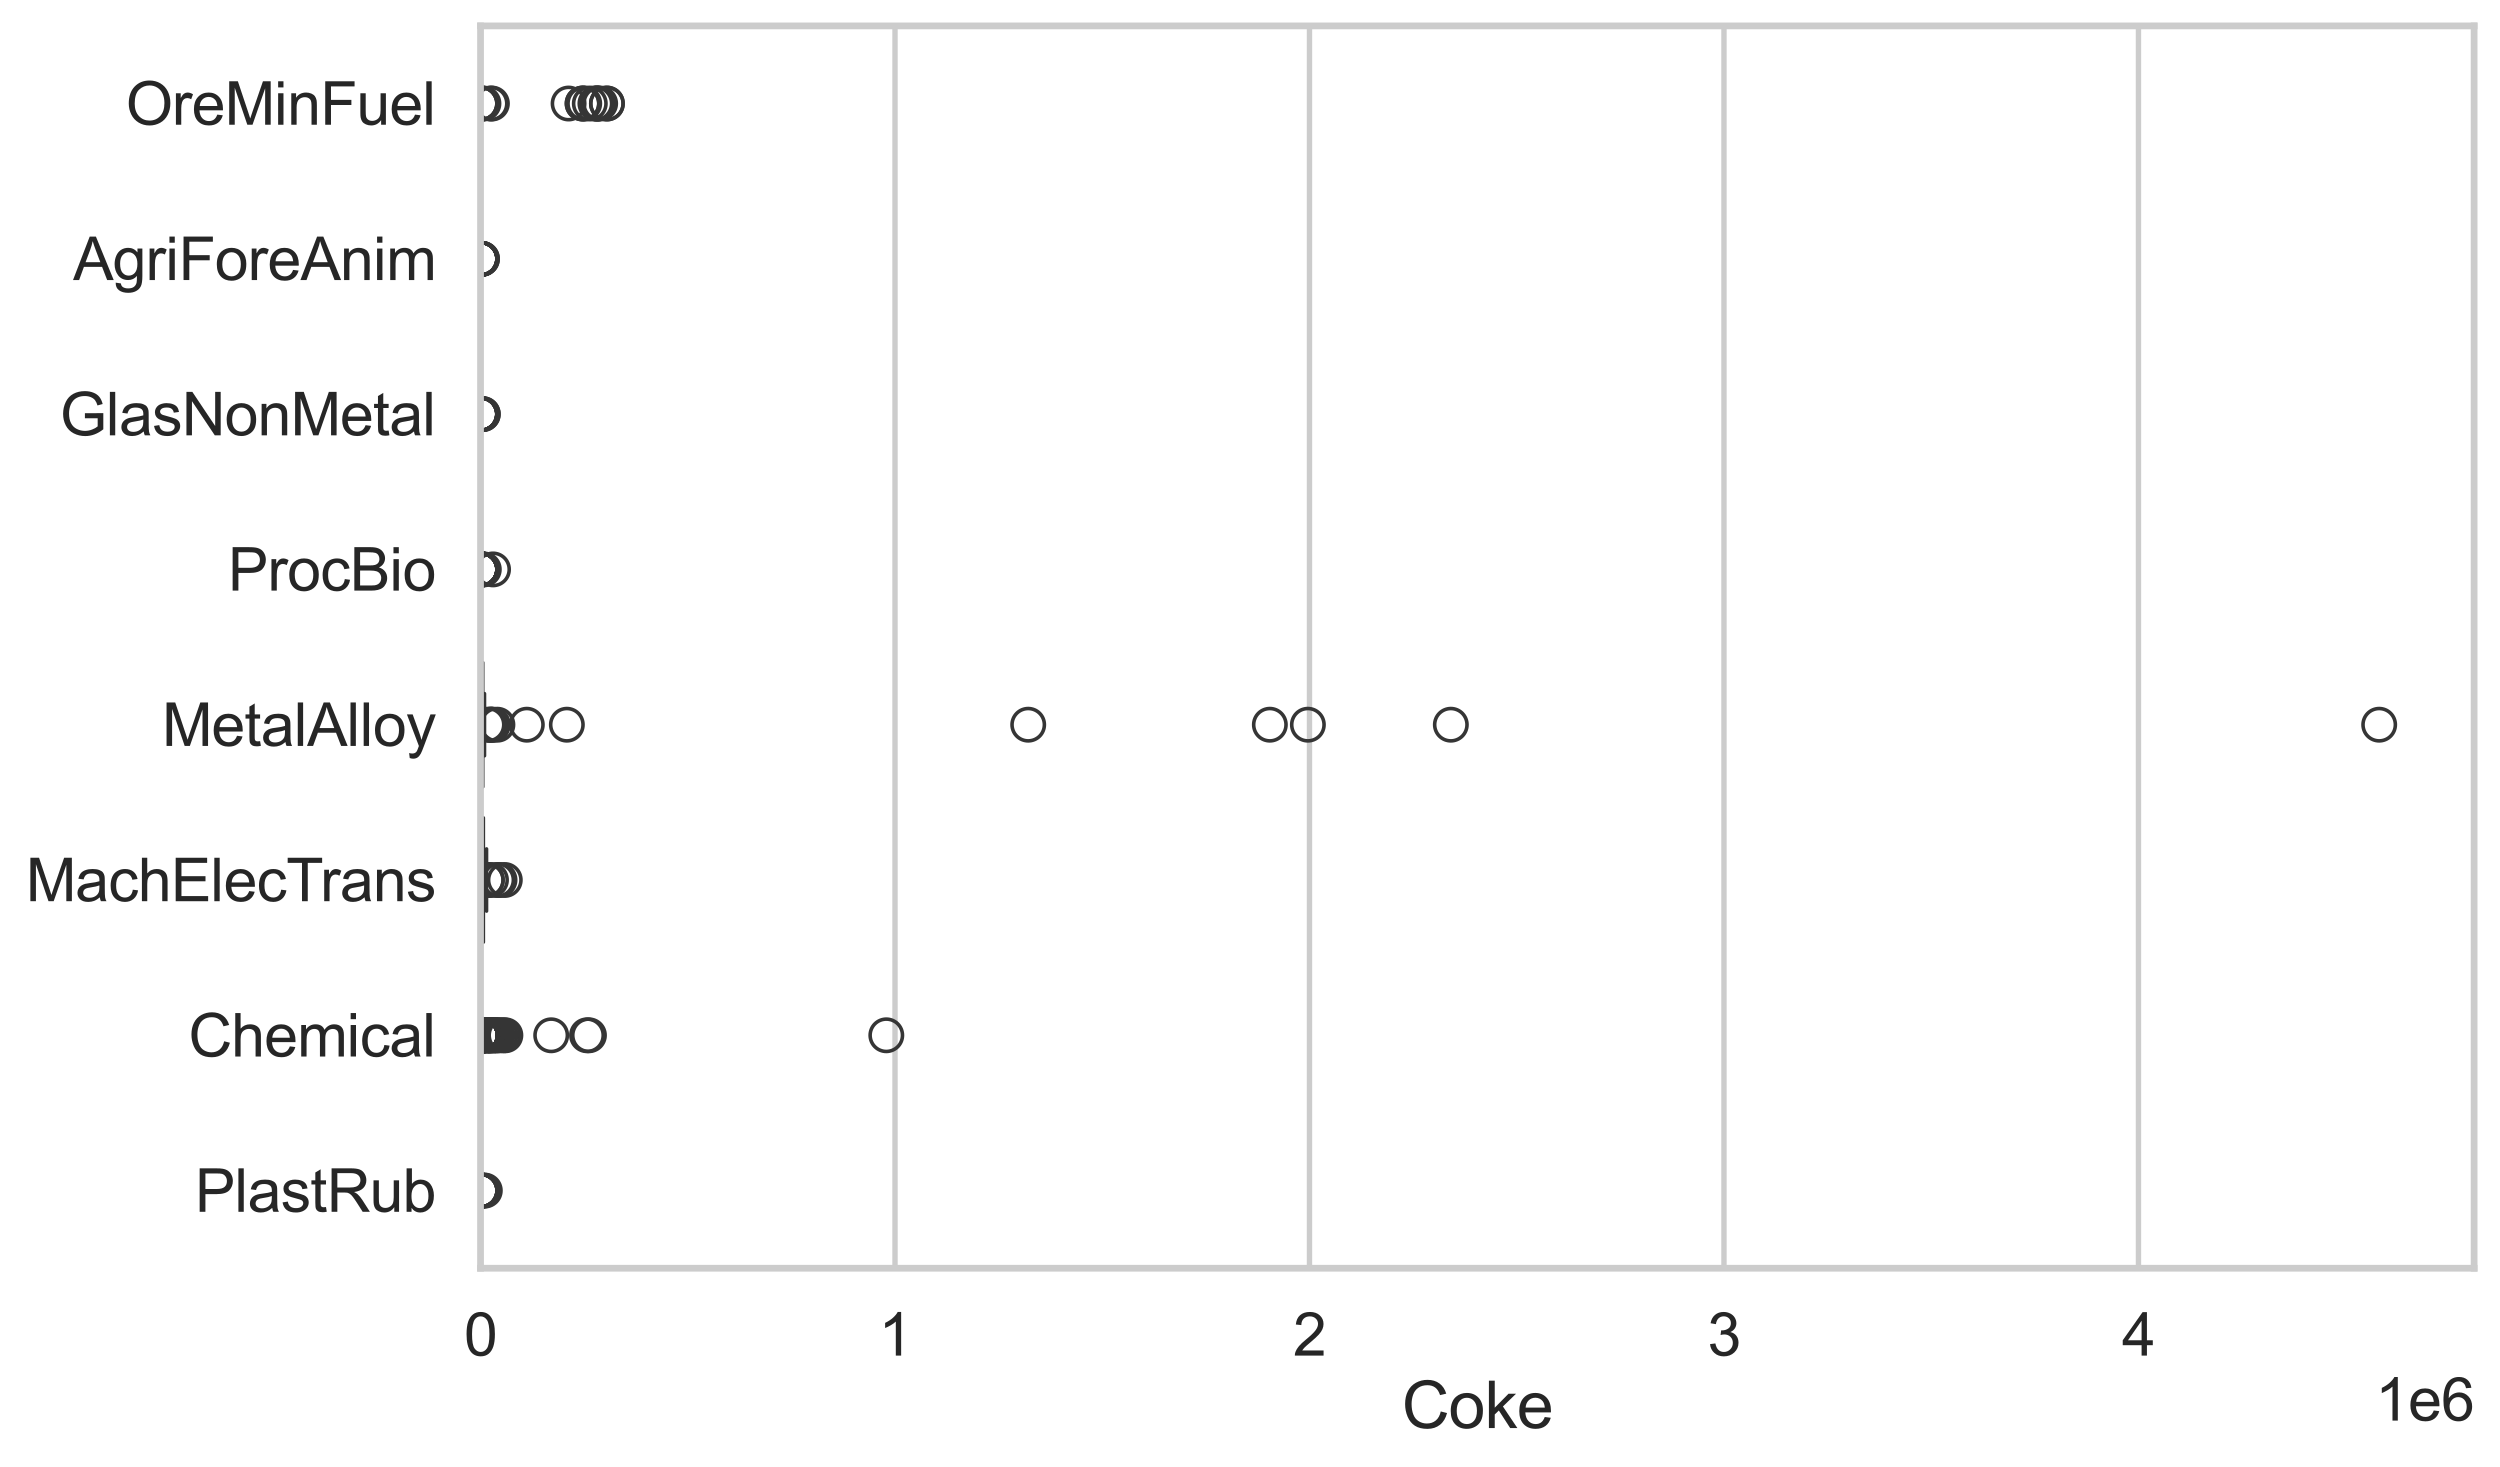 <?xml version="1.0" encoding="utf-8" standalone="no"?>
<!DOCTYPE svg PUBLIC "-//W3C//DTD SVG 1.1//EN"
  "http://www.w3.org/Graphics/SVG/1.1/DTD/svg11.dtd">
<svg xmlns:xlink="http://www.w3.org/1999/xlink" width="695.577pt" height="408.111pt" viewBox="0 0 695.577 408.111" xmlns="http://www.w3.org/2000/svg" version="1.1">
 <defs>
  <style type="text/css">*{stroke-linejoin: round; stroke-linecap: butt}</style>
 </defs>
 <g id="figure_1">
  <g id="patch_1">
   <path d="M 0 408.111 
L 695.577 408.111 
L 695.577 0 
L 0 0 
z
" style="fill: #ffffff"/>
  </g>
  <g id="axes_1">
   <g id="patch_2">
    <path d="M 133.697 352.86 
L 688.377 352.86 
L 688.377 7.2 
L 133.697 7.2 
z
" style="fill: #ffffff"/>
   </g>
   <g id="matplotlib.axis_1">
    <g id="xtick_1">
     <g id="line2d_1">
      <path d="M 133.697 352.86 
L 133.697 7.2 
" clip-path="url(#pe8f9563053)" style="fill: none; stroke: #cccccc; stroke-width: 1.5; stroke-linecap: round"/>
     </g>
     <g id="text_1">
      <!-- 0 -->
      <g style="fill: #262626" transform="translate(129.109 377.17) scale(0.165 -0.165)">
       <defs>
        <path id="ArialMT-30" d="M 266 2259 
Q 266 3072 433 3567 
Q 600 4063 929 4331 
Q 1259 4600 1759 4600 
Q 2128 4600 2406 4451 
Q 2684 4303 2865 4023 
Q 3047 3744 3150 3342 
Q 3253 2941 3253 2259 
Q 3253 1453 3087 958 
Q 2922 463 2592 192 
Q 2263 -78 1759 -78 
Q 1097 -78 719 397 
Q 266 969 266 2259 
z
M 844 2259 
Q 844 1131 1108 757 
Q 1372 384 1759 384 
Q 2147 384 2411 759 
Q 2675 1134 2675 2259 
Q 2675 3391 2411 3762 
Q 2147 4134 1753 4134 
Q 1366 4134 1134 3806 
Q 844 3388 844 2259 
z
" transform="scale(0.016)"/>
       </defs>
       <use xlink:href="#ArialMT-30"/>
      </g>
     </g>
    </g>
    <g id="xtick_2">
     <g id="line2d_2">
      <path d="M 249.019 352.86 
L 249.019 7.2 
" clip-path="url(#pe8f9563053)" style="fill: none; stroke: #cccccc; stroke-width: 1.5; stroke-linecap: round"/>
     </g>
     <g id="text_2">
      <!-- 1 -->
      <g style="fill: #262626" transform="translate(244.431 377.17) scale(0.165 -0.165)">
       <defs>
        <path id="ArialMT-31" d="M 2384 0 
L 1822 0 
L 1822 3584 
Q 1619 3391 1289 3197 
Q 959 3003 697 2906 
L 697 3450 
Q 1169 3672 1522 3987 
Q 1875 4303 2022 4600 
L 2384 4600 
L 2384 0 
z
" transform="scale(0.016)"/>
       </defs>
       <use xlink:href="#ArialMT-31"/>
      </g>
     </g>
    </g>
    <g id="xtick_3">
     <g id="line2d_3">
      <path d="M 364.34 352.86 
L 364.34 7.2 
" clip-path="url(#pe8f9563053)" style="fill: none; stroke: #cccccc; stroke-width: 1.5; stroke-linecap: round"/>
     </g>
     <g id="text_3">
      <!-- 2 -->
      <g style="fill: #262626" transform="translate(359.753 377.17) scale(0.165 -0.165)">
       <defs>
        <path id="ArialMT-32" d="M 3222 541 
L 3222 0 
L 194 0 
Q 188 203 259 391 
Q 375 700 629 1000 
Q 884 1300 1366 1694 
Q 2113 2306 2375 2664 
Q 2638 3022 2638 3341 
Q 2638 3675 2398 3904 
Q 2159 4134 1775 4134 
Q 1369 4134 1125 3890 
Q 881 3647 878 3216 
L 300 3275 
Q 359 3922 746 4261 
Q 1134 4600 1788 4600 
Q 2447 4600 2831 4234 
Q 3216 3869 3216 3328 
Q 3216 3053 3103 2787 
Q 2991 2522 2730 2228 
Q 2469 1934 1863 1422 
Q 1356 997 1212 845 
Q 1069 694 975 541 
L 3222 541 
z
" transform="scale(0.016)"/>
       </defs>
       <use xlink:href="#ArialMT-32"/>
      </g>
     </g>
    </g>
    <g id="xtick_4">
     <g id="line2d_4">
      <path d="M 479.662 352.86 
L 479.662 7.2 
" clip-path="url(#pe8f9563053)" style="fill: none; stroke: #cccccc; stroke-width: 1.5; stroke-linecap: round"/>
     </g>
     <g id="text_4">
      <!-- 3 -->
      <g style="fill: #262626" transform="translate(475.074 377.17) scale(0.165 -0.165)">
       <defs>
        <path id="ArialMT-33" d="M 269 1209 
L 831 1284 
Q 928 806 1161 595 
Q 1394 384 1728 384 
Q 2125 384 2398 659 
Q 2672 934 2672 1341 
Q 2672 1728 2419 1979 
Q 2166 2231 1775 2231 
Q 1616 2231 1378 2169 
L 1441 2663 
Q 1497 2656 1531 2656 
Q 1891 2656 2178 2843 
Q 2466 3031 2466 3422 
Q 2466 3731 2256 3934 
Q 2047 4138 1716 4138 
Q 1388 4138 1169 3931 
Q 950 3725 888 3313 
L 325 3413 
Q 428 3978 793 4289 
Q 1159 4600 1703 4600 
Q 2078 4600 2393 4439 
Q 2709 4278 2876 4000 
Q 3044 3722 3044 3409 
Q 3044 3113 2884 2869 
Q 2725 2625 2413 2481 
Q 2819 2388 3044 2092 
Q 3269 1797 3269 1353 
Q 3269 753 2831 336 
Q 2394 -81 1725 -81 
Q 1122 -81 723 278 
Q 325 638 269 1209 
z
" transform="scale(0.016)"/>
       </defs>
       <use xlink:href="#ArialMT-33"/>
      </g>
     </g>
    </g>
    <g id="xtick_5">
     <g id="line2d_5">
      <path d="M 594.984 352.86 
L 594.984 7.2 
" clip-path="url(#pe8f9563053)" style="fill: none; stroke: #cccccc; stroke-width: 1.5; stroke-linecap: round"/>
     </g>
     <g id="text_5">
      <!-- 4 -->
      <g style="fill: #262626" transform="translate(590.396 377.17) scale(0.165 -0.165)">
       <defs>
        <path id="ArialMT-34" d="M 2069 0 
L 2069 1097 
L 81 1097 
L 81 1613 
L 2172 4581 
L 2631 4581 
L 2631 1613 
L 3250 1613 
L 3250 1097 
L 2631 1097 
L 2631 0 
L 2069 0 
z
M 2069 1613 
L 2069 3678 
L 634 1613 
L 2069 1613 
z
" transform="scale(0.016)"/>
       </defs>
       <use xlink:href="#ArialMT-34"/>
      </g>
     </g>
    </g>
    <g id="text_6">
     <!-- Coke -->
     <g style="fill: #262626" transform="translate(390.028 397.334) scale(0.18 -0.18)">
      <defs>
       <path id="ArialMT-43" d="M 3763 1606 
L 4369 1453 
Q 4178 706 3683 314 
Q 3188 -78 2472 -78 
Q 1731 -78 1267 223 
Q 803 525 561 1097 
Q 319 1669 319 2325 
Q 319 3041 592 3573 
Q 866 4106 1370 4382 
Q 1875 4659 2481 4659 
Q 3169 4659 3637 4309 
Q 4106 3959 4291 3325 
L 3694 3184 
Q 3534 3684 3231 3912 
Q 2928 4141 2469 4141 
Q 1941 4141 1586 3887 
Q 1231 3634 1087 3207 
Q 944 2781 944 2328 
Q 944 1744 1114 1308 
Q 1284 872 1643 656 
Q 2003 441 2422 441 
Q 2931 441 3284 734 
Q 3638 1028 3763 1606 
z
" transform="scale(0.016)"/>
       <path id="ArialMT-6f" d="M 213 1659 
Q 213 2581 725 3025 
Q 1153 3394 1769 3394 
Q 2453 3394 2887 2945 
Q 3322 2497 3322 1706 
Q 3322 1066 3130 698 
Q 2938 331 2570 128 
Q 2203 -75 1769 -75 
Q 1072 -75 642 372 
Q 213 819 213 1659 
z
M 791 1659 
Q 791 1022 1069 705 
Q 1347 388 1769 388 
Q 2188 388 2466 706 
Q 2744 1025 2744 1678 
Q 2744 2294 2464 2611 
Q 2184 2928 1769 2928 
Q 1347 2928 1069 2612 
Q 791 2297 791 1659 
z
" transform="scale(0.016)"/>
       <path id="ArialMT-6b" d="M 425 0 
L 425 4581 
L 988 4581 
L 988 1969 
L 2319 3319 
L 3047 3319 
L 1778 2088 
L 3175 0 
L 2481 0 
L 1384 1697 
L 988 1316 
L 988 0 
L 425 0 
z
" transform="scale(0.016)"/>
       <path id="ArialMT-65" d="M 2694 1069 
L 3275 997 
Q 3138 488 2766 206 
Q 2394 -75 1816 -75 
Q 1088 -75 661 373 
Q 234 822 234 1631 
Q 234 2469 665 2931 
Q 1097 3394 1784 3394 
Q 2450 3394 2872 2941 
Q 3294 2488 3294 1666 
Q 3294 1616 3291 1516 
L 816 1516 
Q 847 969 1125 678 
Q 1403 388 1819 388 
Q 2128 388 2347 550 
Q 2566 713 2694 1069 
z
M 847 1978 
L 2700 1978 
Q 2663 2397 2488 2606 
Q 2219 2931 1791 2931 
Q 1403 2931 1139 2672 
Q 875 2413 847 1978 
z
" transform="scale(0.016)"/>
      </defs>
      <use xlink:href="#ArialMT-43"/>
      <use xlink:href="#ArialMT-6f" transform="translate(72.217 0)"/>
      <use xlink:href="#ArialMT-6b" transform="translate(127.832 0)"/>
      <use xlink:href="#ArialMT-65" transform="translate(177.832 0)"/>
     </g>
    </g>
    <g id="text_7">
     <!-- 1e6 -->
     <g style="fill: #262626" transform="translate(660.85 395.26) scale(0.165 -0.165)">
      <defs>
       <path id="ArialMT-36" d="M 3184 3459 
L 2625 3416 
Q 2550 3747 2413 3897 
Q 2184 4138 1850 4138 
Q 1581 4138 1378 3988 
Q 1113 3794 959 3422 
Q 806 3050 800 2363 
Q 1003 2672 1297 2822 
Q 1591 2972 1913 2972 
Q 2475 2972 2870 2558 
Q 3266 2144 3266 1488 
Q 3266 1056 3080 686 
Q 2894 316 2569 119 
Q 2244 -78 1831 -78 
Q 1128 -78 684 439 
Q 241 956 241 2144 
Q 241 3472 731 4075 
Q 1159 4600 1884 4600 
Q 2425 4600 2770 4297 
Q 3116 3994 3184 3459 
z
M 888 1484 
Q 888 1194 1011 928 
Q 1134 663 1356 523 
Q 1578 384 1822 384 
Q 2178 384 2434 671 
Q 2691 959 2691 1453 
Q 2691 1928 2437 2201 
Q 2184 2475 1800 2475 
Q 1419 2475 1153 2201 
Q 888 1928 888 1484 
z
" transform="scale(0.016)"/>
      </defs>
      <use xlink:href="#ArialMT-31"/>
      <use xlink:href="#ArialMT-65" transform="translate(55.615 0)"/>
      <use xlink:href="#ArialMT-36" transform="translate(111.23 0)"/>
     </g>
    </g>
   </g>
   <g id="matplotlib.axis_2">
    <g id="ytick_1">
     <g id="text_8">
      <!-- OreMinFuel -->
      <g style="fill: #262626" transform="translate(35.013 34.709) scale(0.165 -0.165)">
       <defs>
        <path id="ArialMT-4f" d="M 309 2231 
Q 309 3372 921 4017 
Q 1534 4663 2503 4663 
Q 3138 4663 3647 4359 
Q 4156 4056 4423 3514 
Q 4691 2972 4691 2284 
Q 4691 1588 4409 1038 
Q 4128 488 3612 205 
Q 3097 -78 2500 -78 
Q 1853 -78 1343 234 
Q 834 547 571 1087 
Q 309 1628 309 2231 
z
M 934 2222 
Q 934 1394 1379 917 
Q 1825 441 2497 441 
Q 3181 441 3623 922 
Q 4066 1403 4066 2288 
Q 4066 2847 3877 3264 
Q 3688 3681 3323 3911 
Q 2959 4141 2506 4141 
Q 1863 4141 1398 3698 
Q 934 3256 934 2222 
z
" transform="scale(0.016)"/>
        <path id="ArialMT-72" d="M 416 0 
L 416 3319 
L 922 3319 
L 922 2816 
Q 1116 3169 1280 3281 
Q 1444 3394 1641 3394 
Q 1925 3394 2219 3213 
L 2025 2691 
Q 1819 2813 1613 2813 
Q 1428 2813 1281 2702 
Q 1134 2591 1072 2394 
Q 978 2094 978 1738 
L 978 0 
L 416 0 
z
" transform="scale(0.016)"/>
        <path id="ArialMT-4d" d="M 475 0 
L 475 4581 
L 1388 4581 
L 2472 1338 
Q 2622 884 2691 659 
Q 2769 909 2934 1394 
L 4031 4581 
L 4847 4581 
L 4847 0 
L 4263 0 
L 4263 3834 
L 2931 0 
L 2384 0 
L 1059 3900 
L 1059 0 
L 475 0 
z
" transform="scale(0.016)"/>
        <path id="ArialMT-69" d="M 425 3934 
L 425 4581 
L 988 4581 
L 988 3934 
L 425 3934 
z
M 425 0 
L 425 3319 
L 988 3319 
L 988 0 
L 425 0 
z
" transform="scale(0.016)"/>
        <path id="ArialMT-6e" d="M 422 0 
L 422 3319 
L 928 3319 
L 928 2847 
Q 1294 3394 1984 3394 
Q 2284 3394 2536 3286 
Q 2788 3178 2913 3003 
Q 3038 2828 3088 2588 
Q 3119 2431 3119 2041 
L 3119 0 
L 2556 0 
L 2556 2019 
Q 2556 2363 2490 2533 
Q 2425 2703 2258 2804 
Q 2091 2906 1866 2906 
Q 1506 2906 1245 2678 
Q 984 2450 984 1813 
L 984 0 
L 422 0 
z
" transform="scale(0.016)"/>
        <path id="ArialMT-46" d="M 525 0 
L 525 4581 
L 3616 4581 
L 3616 4041 
L 1131 4041 
L 1131 2622 
L 3281 2622 
L 3281 2081 
L 1131 2081 
L 1131 0 
L 525 0 
z
" transform="scale(0.016)"/>
        <path id="ArialMT-75" d="M 2597 0 
L 2597 488 
Q 2209 -75 1544 -75 
Q 1250 -75 995 37 
Q 741 150 617 320 
Q 494 491 444 738 
Q 409 903 409 1263 
L 409 3319 
L 972 3319 
L 972 1478 
Q 972 1038 1006 884 
Q 1059 663 1231 536 
Q 1403 409 1656 409 
Q 1909 409 2131 539 
Q 2353 669 2445 892 
Q 2538 1116 2538 1541 
L 2538 3319 
L 3100 3319 
L 3100 0 
L 2597 0 
z
" transform="scale(0.016)"/>
        <path id="ArialMT-6c" d="M 409 0 
L 409 4581 
L 972 4581 
L 972 0 
L 409 0 
z
" transform="scale(0.016)"/>
       </defs>
       <use xlink:href="#ArialMT-4f"/>
       <use xlink:href="#ArialMT-72" transform="translate(77.783 0)"/>
       <use xlink:href="#ArialMT-65" transform="translate(111.084 0)"/>
       <use xlink:href="#ArialMT-4d" transform="translate(166.699 0)"/>
       <use xlink:href="#ArialMT-69" transform="translate(250 0)"/>
       <use xlink:href="#ArialMT-6e" transform="translate(272.217 0)"/>
       <use xlink:href="#ArialMT-46" transform="translate(327.832 0)"/>
       <use xlink:href="#ArialMT-75" transform="translate(388.916 0)"/>
       <use xlink:href="#ArialMT-65" transform="translate(444.531 0)"/>
       <use xlink:href="#ArialMT-6c" transform="translate(500.146 0)"/>
      </g>
     </g>
    </g>
    <g id="ytick_2">
     <g id="text_9">
      <!-- AgriForeAnim -->
      <g style="fill: #262626" transform="translate(20.341 77.916) scale(0.165 -0.165)">
       <defs>
        <path id="ArialMT-41" d="M -9 0 
L 1750 4581 
L 2403 4581 
L 4278 0 
L 3588 0 
L 3053 1388 
L 1138 1388 
L 634 0 
L -9 0 
z
M 1313 1881 
L 2866 1881 
L 2388 3150 
Q 2169 3728 2063 4100 
Q 1975 3659 1816 3225 
L 1313 1881 
z
" transform="scale(0.016)"/>
        <path id="ArialMT-67" d="M 319 -275 
L 866 -356 
Q 900 -609 1056 -725 
Q 1266 -881 1628 -881 
Q 2019 -881 2231 -725 
Q 2444 -569 2519 -288 
Q 2563 -116 2559 434 
Q 2191 0 1641 0 
Q 956 0 581 494 
Q 206 988 206 1678 
Q 206 2153 378 2554 
Q 550 2956 876 3175 
Q 1203 3394 1644 3394 
Q 2231 3394 2613 2919 
L 2613 3319 
L 3131 3319 
L 3131 450 
Q 3131 -325 2973 -648 
Q 2816 -972 2473 -1159 
Q 2131 -1347 1631 -1347 
Q 1038 -1347 672 -1080 
Q 306 -813 319 -275 
z
M 784 1719 
Q 784 1066 1043 766 
Q 1303 466 1694 466 
Q 2081 466 2343 764 
Q 2606 1063 2606 1700 
Q 2606 2309 2336 2618 
Q 2066 2928 1684 2928 
Q 1309 2928 1046 2623 
Q 784 2319 784 1719 
z
" transform="scale(0.016)"/>
        <path id="ArialMT-6d" d="M 422 0 
L 422 3319 
L 925 3319 
L 925 2853 
Q 1081 3097 1340 3245 
Q 1600 3394 1931 3394 
Q 2300 3394 2536 3241 
Q 2772 3088 2869 2813 
Q 3263 3394 3894 3394 
Q 4388 3394 4653 3120 
Q 4919 2847 4919 2278 
L 4919 0 
L 4359 0 
L 4359 2091 
Q 4359 2428 4304 2576 
Q 4250 2725 4106 2815 
Q 3963 2906 3769 2906 
Q 3419 2906 3187 2673 
Q 2956 2441 2956 1928 
L 2956 0 
L 2394 0 
L 2394 2156 
Q 2394 2531 2256 2718 
Q 2119 2906 1806 2906 
Q 1569 2906 1367 2781 
Q 1166 2656 1075 2415 
Q 984 2175 984 1722 
L 984 0 
L 422 0 
z
" transform="scale(0.016)"/>
       </defs>
       <use xlink:href="#ArialMT-41"/>
       <use xlink:href="#ArialMT-67" transform="translate(66.699 0)"/>
       <use xlink:href="#ArialMT-72" transform="translate(122.314 0)"/>
       <use xlink:href="#ArialMT-69" transform="translate(155.615 0)"/>
       <use xlink:href="#ArialMT-46" transform="translate(177.832 0)"/>
       <use xlink:href="#ArialMT-6f" transform="translate(238.916 0)"/>
       <use xlink:href="#ArialMT-72" transform="translate(294.531 0)"/>
       <use xlink:href="#ArialMT-65" transform="translate(327.832 0)"/>
       <use xlink:href="#ArialMT-41" transform="translate(383.447 0)"/>
       <use xlink:href="#ArialMT-6e" transform="translate(450.146 0)"/>
       <use xlink:href="#ArialMT-69" transform="translate(505.762 0)"/>
       <use xlink:href="#ArialMT-6d" transform="translate(527.979 0)"/>
      </g>
     </g>
    </g>
    <g id="ytick_3">
     <g id="text_10">
      <!-- GlasNonMetal -->
      <g style="fill: #262626" transform="translate(16.659 121.124) scale(0.165 -0.165)">
       <defs>
        <path id="ArialMT-47" d="M 2638 1797 
L 2638 2334 
L 4578 2338 
L 4578 638 
Q 4131 281 3656 101 
Q 3181 -78 2681 -78 
Q 2006 -78 1454 211 
Q 903 500 622 1047 
Q 341 1594 341 2269 
Q 341 2938 620 3517 
Q 900 4097 1425 4378 
Q 1950 4659 2634 4659 
Q 3131 4659 3532 4498 
Q 3934 4338 4162 4050 
Q 4391 3763 4509 3300 
L 3963 3150 
Q 3859 3500 3706 3700 
Q 3553 3900 3268 4020 
Q 2984 4141 2638 4141 
Q 2222 4141 1919 4014 
Q 1616 3888 1430 3681 
Q 1244 3475 1141 3228 
Q 966 2803 966 2306 
Q 966 1694 1177 1281 
Q 1388 869 1791 669 
Q 2194 469 2647 469 
Q 3041 469 3416 620 
Q 3791 772 3984 944 
L 3984 1797 
L 2638 1797 
z
" transform="scale(0.016)"/>
        <path id="ArialMT-61" d="M 2588 409 
Q 2275 144 1986 34 
Q 1697 -75 1366 -75 
Q 819 -75 525 192 
Q 231 459 231 875 
Q 231 1119 342 1320 
Q 453 1522 633 1644 
Q 813 1766 1038 1828 
Q 1203 1872 1538 1913 
Q 2219 1994 2541 2106 
Q 2544 2222 2544 2253 
Q 2544 2597 2384 2738 
Q 2169 2928 1744 2928 
Q 1347 2928 1158 2789 
Q 969 2650 878 2297 
L 328 2372 
Q 403 2725 575 2942 
Q 747 3159 1072 3276 
Q 1397 3394 1825 3394 
Q 2250 3394 2515 3294 
Q 2781 3194 2906 3042 
Q 3031 2891 3081 2659 
Q 3109 2516 3109 2141 
L 3109 1391 
Q 3109 606 3145 398 
Q 3181 191 3288 0 
L 2700 0 
Q 2613 175 2588 409 
z
M 2541 1666 
Q 2234 1541 1622 1453 
Q 1275 1403 1131 1340 
Q 988 1278 909 1158 
Q 831 1038 831 891 
Q 831 666 1001 516 
Q 1172 366 1500 366 
Q 1825 366 2078 508 
Q 2331 650 2450 897 
Q 2541 1088 2541 1459 
L 2541 1666 
z
" transform="scale(0.016)"/>
        <path id="ArialMT-73" d="M 197 991 
L 753 1078 
Q 800 744 1014 566 
Q 1228 388 1613 388 
Q 2000 388 2187 545 
Q 2375 703 2375 916 
Q 2375 1106 2209 1216 
Q 2094 1291 1634 1406 
Q 1016 1563 777 1677 
Q 538 1791 414 1992 
Q 291 2194 291 2438 
Q 291 2659 392 2848 
Q 494 3038 669 3163 
Q 800 3259 1026 3326 
Q 1253 3394 1513 3394 
Q 1903 3394 2198 3281 
Q 2494 3169 2634 2976 
Q 2775 2784 2828 2463 
L 2278 2388 
Q 2241 2644 2061 2787 
Q 1881 2931 1553 2931 
Q 1166 2931 1000 2803 
Q 834 2675 834 2503 
Q 834 2394 903 2306 
Q 972 2216 1119 2156 
Q 1203 2125 1616 2013 
Q 2213 1853 2448 1751 
Q 2684 1650 2818 1456 
Q 2953 1263 2953 975 
Q 2953 694 2789 445 
Q 2625 197 2315 61 
Q 2006 -75 1616 -75 
Q 969 -75 630 194 
Q 291 463 197 991 
z
" transform="scale(0.016)"/>
        <path id="ArialMT-4e" d="M 488 0 
L 488 4581 
L 1109 4581 
L 3516 984 
L 3516 4581 
L 4097 4581 
L 4097 0 
L 3475 0 
L 1069 3600 
L 1069 0 
L 488 0 
z
" transform="scale(0.016)"/>
        <path id="ArialMT-74" d="M 1650 503 
L 1731 6 
Q 1494 -44 1306 -44 
Q 1000 -44 831 53 
Q 663 150 594 308 
Q 525 466 525 972 
L 525 2881 
L 113 2881 
L 113 3319 
L 525 3319 
L 525 4141 
L 1084 4478 
L 1084 3319 
L 1650 3319 
L 1650 2881 
L 1084 2881 
L 1084 941 
Q 1084 700 1114 631 
Q 1144 563 1211 522 
Q 1278 481 1403 481 
Q 1497 481 1650 503 
z
" transform="scale(0.016)"/>
       </defs>
       <use xlink:href="#ArialMT-47"/>
       <use xlink:href="#ArialMT-6c" transform="translate(77.783 0)"/>
       <use xlink:href="#ArialMT-61" transform="translate(100 0)"/>
       <use xlink:href="#ArialMT-73" transform="translate(155.615 0)"/>
       <use xlink:href="#ArialMT-4e" transform="translate(205.615 0)"/>
       <use xlink:href="#ArialMT-6f" transform="translate(277.832 0)"/>
       <use xlink:href="#ArialMT-6e" transform="translate(333.447 0)"/>
       <use xlink:href="#ArialMT-4d" transform="translate(389.062 0)"/>
       <use xlink:href="#ArialMT-65" transform="translate(472.363 0)"/>
       <use xlink:href="#ArialMT-74" transform="translate(527.979 0)"/>
       <use xlink:href="#ArialMT-61" transform="translate(555.762 0)"/>
       <use xlink:href="#ArialMT-6c" transform="translate(611.377 0)"/>
      </g>
     </g>
    </g>
    <g id="ytick_4">
     <g id="text_11">
      <!-- ProcBio -->
      <g style="fill: #262626" transform="translate(63.424 164.331) scale(0.165 -0.165)">
       <defs>
        <path id="ArialMT-50" d="M 494 0 
L 494 4581 
L 2222 4581 
Q 2678 4581 2919 4538 
Q 3256 4481 3484 4323 
Q 3713 4166 3852 3881 
Q 3991 3597 3991 3256 
Q 3991 2672 3619 2267 
Q 3247 1863 2275 1863 
L 1100 1863 
L 1100 0 
L 494 0 
z
M 1100 2403 
L 2284 2403 
Q 2872 2403 3119 2622 
Q 3366 2841 3366 3238 
Q 3366 3525 3220 3729 
Q 3075 3934 2838 4000 
Q 2684 4041 2272 4041 
L 1100 4041 
L 1100 2403 
z
" transform="scale(0.016)"/>
        <path id="ArialMT-63" d="M 2588 1216 
L 3141 1144 
Q 3050 572 2676 248 
Q 2303 -75 1759 -75 
Q 1078 -75 664 370 
Q 250 816 250 1647 
Q 250 2184 428 2587 
Q 606 2991 970 3192 
Q 1334 3394 1763 3394 
Q 2303 3394 2647 3120 
Q 2991 2847 3088 2344 
L 2541 2259 
Q 2463 2594 2264 2762 
Q 2066 2931 1784 2931 
Q 1359 2931 1093 2626 
Q 828 2322 828 1663 
Q 828 994 1084 691 
Q 1341 388 1753 388 
Q 2084 388 2306 591 
Q 2528 794 2588 1216 
z
" transform="scale(0.016)"/>
        <path id="ArialMT-42" d="M 469 0 
L 469 4581 
L 2188 4581 
Q 2713 4581 3030 4442 
Q 3347 4303 3526 4014 
Q 3706 3725 3706 3409 
Q 3706 3116 3547 2856 
Q 3388 2597 3066 2438 
Q 3481 2316 3704 2022 
Q 3928 1728 3928 1328 
Q 3928 1006 3792 729 
Q 3656 453 3456 303 
Q 3256 153 2954 76 
Q 2653 0 2216 0 
L 469 0 
z
M 1075 2656 
L 2066 2656 
Q 2469 2656 2644 2709 
Q 2875 2778 2992 2937 
Q 3109 3097 3109 3338 
Q 3109 3566 3000 3739 
Q 2891 3913 2687 3977 
Q 2484 4041 1991 4041 
L 1075 4041 
L 1075 2656 
z
M 1075 541 
L 2216 541 
Q 2509 541 2628 563 
Q 2838 600 2978 687 
Q 3119 775 3209 942 
Q 3300 1109 3300 1328 
Q 3300 1584 3169 1773 
Q 3038 1963 2805 2039 
Q 2572 2116 2134 2116 
L 1075 2116 
L 1075 541 
z
" transform="scale(0.016)"/>
       </defs>
       <use xlink:href="#ArialMT-50"/>
       <use xlink:href="#ArialMT-72" transform="translate(66.699 0)"/>
       <use xlink:href="#ArialMT-6f" transform="translate(100 0)"/>
       <use xlink:href="#ArialMT-63" transform="translate(155.615 0)"/>
       <use xlink:href="#ArialMT-42" transform="translate(205.615 0)"/>
       <use xlink:href="#ArialMT-69" transform="translate(272.314 0)"/>
       <use xlink:href="#ArialMT-6f" transform="translate(294.531 0)"/>
      </g>
     </g>
    </g>
    <g id="ytick_5">
     <g id="text_12">
      <!-- MetalAlloy -->
      <g style="fill: #262626" transform="translate(45.088 207.539) scale(0.165 -0.165)">
       <defs>
        <path id="ArialMT-79" d="M 397 -1278 
L 334 -750 
Q 519 -800 656 -800 
Q 844 -800 956 -737 
Q 1069 -675 1141 -563 
Q 1194 -478 1313 -144 
Q 1328 -97 1363 -6 
L 103 3319 
L 709 3319 
L 1400 1397 
Q 1534 1031 1641 628 
Q 1738 1016 1872 1384 
L 2581 3319 
L 3144 3319 
L 1881 -56 
Q 1678 -603 1566 -809 
Q 1416 -1088 1222 -1217 
Q 1028 -1347 759 -1347 
Q 597 -1347 397 -1278 
z
" transform="scale(0.016)"/>
       </defs>
       <use xlink:href="#ArialMT-4d"/>
       <use xlink:href="#ArialMT-65" transform="translate(83.301 0)"/>
       <use xlink:href="#ArialMT-74" transform="translate(138.916 0)"/>
       <use xlink:href="#ArialMT-61" transform="translate(166.699 0)"/>
       <use xlink:href="#ArialMT-6c" transform="translate(222.314 0)"/>
       <use xlink:href="#ArialMT-41" transform="translate(244.531 0)"/>
       <use xlink:href="#ArialMT-6c" transform="translate(311.23 0)"/>
       <use xlink:href="#ArialMT-6c" transform="translate(333.447 0)"/>
       <use xlink:href="#ArialMT-6f" transform="translate(355.664 0)"/>
       <use xlink:href="#ArialMT-79" transform="translate(411.279 0)"/>
      </g>
     </g>
    </g>
    <g id="ytick_6">
     <g id="text_13">
      <!-- MachElecTrans -->
      <g style="fill: #262626" transform="translate(7.2 250.746) scale(0.165 -0.165)">
       <defs>
        <path id="ArialMT-68" d="M 422 0 
L 422 4581 
L 984 4581 
L 984 2938 
Q 1378 3394 1978 3394 
Q 2347 3394 2619 3248 
Q 2891 3103 3008 2847 
Q 3125 2591 3125 2103 
L 3125 0 
L 2563 0 
L 2563 2103 
Q 2563 2525 2380 2717 
Q 2197 2909 1863 2909 
Q 1613 2909 1392 2779 
Q 1172 2650 1078 2428 
Q 984 2206 984 1816 
L 984 0 
L 422 0 
z
" transform="scale(0.016)"/>
        <path id="ArialMT-45" d="M 506 0 
L 506 4581 
L 3819 4581 
L 3819 4041 
L 1113 4041 
L 1113 2638 
L 3647 2638 
L 3647 2100 
L 1113 2100 
L 1113 541 
L 3925 541 
L 3925 0 
L 506 0 
z
" transform="scale(0.016)"/>
        <path id="ArialMT-54" d="M 1659 0 
L 1659 4041 
L 150 4041 
L 150 4581 
L 3781 4581 
L 3781 4041 
L 2266 4041 
L 2266 0 
L 1659 0 
z
" transform="scale(0.016)"/>
       </defs>
       <use xlink:href="#ArialMT-4d"/>
       <use xlink:href="#ArialMT-61" transform="translate(83.301 0)"/>
       <use xlink:href="#ArialMT-63" transform="translate(138.916 0)"/>
       <use xlink:href="#ArialMT-68" transform="translate(188.916 0)"/>
       <use xlink:href="#ArialMT-45" transform="translate(244.531 0)"/>
       <use xlink:href="#ArialMT-6c" transform="translate(311.23 0)"/>
       <use xlink:href="#ArialMT-65" transform="translate(333.447 0)"/>
       <use xlink:href="#ArialMT-63" transform="translate(389.062 0)"/>
       <use xlink:href="#ArialMT-54" transform="translate(439.062 0)"/>
       <use xlink:href="#ArialMT-72" transform="translate(496.396 0)"/>
       <use xlink:href="#ArialMT-61" transform="translate(529.697 0)"/>
       <use xlink:href="#ArialMT-6e" transform="translate(585.312 0)"/>
       <use xlink:href="#ArialMT-73" transform="translate(640.928 0)"/>
      </g>
     </g>
    </g>
    <g id="ytick_7">
     <g id="text_14">
      <!-- Chemical -->
      <g style="fill: #262626" transform="translate(52.428 293.954) scale(0.165 -0.165)">
       <use xlink:href="#ArialMT-43"/>
       <use xlink:href="#ArialMT-68" transform="translate(72.217 0)"/>
       <use xlink:href="#ArialMT-65" transform="translate(127.832 0)"/>
       <use xlink:href="#ArialMT-6d" transform="translate(183.447 0)"/>
       <use xlink:href="#ArialMT-69" transform="translate(266.748 0)"/>
       <use xlink:href="#ArialMT-63" transform="translate(288.965 0)"/>
       <use xlink:href="#ArialMT-61" transform="translate(338.965 0)"/>
       <use xlink:href="#ArialMT-6c" transform="translate(394.58 0)"/>
      </g>
     </g>
    </g>
    <g id="ytick_8">
     <g id="text_15">
      <!-- PlastRub -->
      <g style="fill: #262626" transform="translate(54.248 337.161) scale(0.165 -0.165)">
       <defs>
        <path id="ArialMT-52" d="M 503 0 
L 503 4581 
L 2534 4581 
Q 3147 4581 3465 4457 
Q 3784 4334 3975 4021 
Q 4166 3709 4166 3331 
Q 4166 2844 3850 2509 
Q 3534 2175 2875 2084 
Q 3116 1969 3241 1856 
Q 3506 1613 3744 1247 
L 4541 0 
L 3778 0 
L 3172 953 
Q 2906 1366 2734 1584 
Q 2563 1803 2427 1890 
Q 2291 1978 2150 2013 
Q 2047 2034 1813 2034 
L 1109 2034 
L 1109 0 
L 503 0 
z
M 1109 2559 
L 2413 2559 
Q 2828 2559 3062 2645 
Q 3297 2731 3419 2920 
Q 3541 3109 3541 3331 
Q 3541 3656 3305 3865 
Q 3069 4075 2559 4075 
L 1109 4075 
L 1109 2559 
z
" transform="scale(0.016)"/>
        <path id="ArialMT-62" d="M 941 0 
L 419 0 
L 419 4581 
L 981 4581 
L 981 2947 
Q 1338 3394 1891 3394 
Q 2197 3394 2470 3270 
Q 2744 3147 2920 2923 
Q 3097 2700 3197 2384 
Q 3297 2069 3297 1709 
Q 3297 856 2875 390 
Q 2453 -75 1863 -75 
Q 1275 -75 941 416 
L 941 0 
z
M 934 1684 
Q 934 1088 1097 822 
Q 1363 388 1816 388 
Q 2184 388 2453 708 
Q 2722 1028 2722 1663 
Q 2722 2313 2464 2622 
Q 2206 2931 1841 2931 
Q 1472 2931 1203 2611 
Q 934 2291 934 1684 
z
" transform="scale(0.016)"/>
       </defs>
       <use xlink:href="#ArialMT-50"/>
       <use xlink:href="#ArialMT-6c" transform="translate(66.699 0)"/>
       <use xlink:href="#ArialMT-61" transform="translate(88.916 0)"/>
       <use xlink:href="#ArialMT-73" transform="translate(144.531 0)"/>
       <use xlink:href="#ArialMT-74" transform="translate(194.531 0)"/>
       <use xlink:href="#ArialMT-52" transform="translate(222.314 0)"/>
       <use xlink:href="#ArialMT-75" transform="translate(294.531 0)"/>
       <use xlink:href="#ArialMT-62" transform="translate(350.146 0)"/>
      </g>
     </g>
    </g>
   </g>
   <g id="patch_3">
    <path d="M 133.697 11.521 
L 133.697 46.087 
L 133.711 46.087 
L 133.711 11.521 
L 133.697 11.521 
z
" clip-path="url(#pe8f9563053)" style="fill: #ca74db; stroke: #353535; stroke-linejoin: miter"/>
   </g>
   <g id="line2d_6">
    <path d="M 133.697 28.804 
L 133.697 28.804 
" clip-path="url(#pe8f9563053)" style="fill: none; stroke: #353535"/>
   </g>
   <g id="line2d_7">
    <path d="M 133.711 28.804 
L 133.728 28.804 
" clip-path="url(#pe8f9563053)" style="fill: none; stroke: #353535"/>
   </g>
   <g id="line2d_8">
    <path d="M 133.697 20.162 
L 133.697 37.445 
" clip-path="url(#pe8f9563053)" style="fill: none; stroke: #353535; stroke-linecap: round"/>
   </g>
   <g id="line2d_9">
    <path d="M 133.728 20.162 
L 133.728 37.445 
" clip-path="url(#pe8f9563053)" style="fill: none; stroke: #353535; stroke-linecap: round"/>
   </g>
   <g id="line2d_10">
    <defs>
     <path id="m14502b1979" d="M 0 4.5 
C 1.193 4.5 2.338 4.026 3.182 3.182 
C 4.026 2.338 4.5 1.193 4.5 0 
C 4.5 -1.193 4.026 -2.338 3.182 -3.182 
C 2.338 -4.026 1.193 -4.5 0 -4.5 
C -1.193 -4.5 -2.338 -4.026 -3.182 -3.182 
C -4.026 -2.338 -4.5 -1.193 -4.5 0 
C -4.5 1.193 -4.026 2.338 -3.182 3.182 
C -2.338 4.026 -1.193 4.5 0 4.5 
z
" style="stroke: #353535"/>
    </defs>
    <g clip-path="url(#pe8f9563053)">
     <use xlink:href="#m14502b1979" x="166.193" y="28.804" style="fill-opacity: 0; stroke: #353535"/>
     <use xlink:href="#m14502b1979" x="162.108" y="28.804" style="fill-opacity: 0; stroke: #353535"/>
     <use xlink:href="#m14502b1979" x="134.507" y="28.804" style="fill-opacity: 0; stroke: #353535"/>
     <use xlink:href="#m14502b1979" x="134.103" y="28.804" style="fill-opacity: 0; stroke: #353535"/>
     <use xlink:href="#m14502b1979" x="133.737" y="28.804" style="fill-opacity: 0; stroke: #353535"/>
     <use xlink:href="#m14502b1979" x="168.865" y="28.804" style="fill-opacity: 0; stroke: #353535"/>
     <use xlink:href="#m14502b1979" x="133.799" y="28.804" style="fill-opacity: 0; stroke: #353535"/>
     <use xlink:href="#m14502b1979" x="166.978" y="28.804" style="fill-opacity: 0; stroke: #353535"/>
     <use xlink:href="#m14502b1979" x="165.663" y="28.804" style="fill-opacity: 0; stroke: #353535"/>
     <use xlink:href="#m14502b1979" x="136.861" y="28.804" style="fill-opacity: 0; stroke: #353535"/>
     <use xlink:href="#m14502b1979" x="162.075" y="28.804" style="fill-opacity: 0; stroke: #353535"/>
     <use xlink:href="#m14502b1979" x="166.117" y="28.804" style="fill-opacity: 0; stroke: #353535"/>
     <use xlink:href="#m14502b1979" x="168.864" y="28.804" style="fill-opacity: 0; stroke: #353535"/>
     <use xlink:href="#m14502b1979" x="136.499" y="28.804" style="fill-opacity: 0; stroke: #353535"/>
     <use xlink:href="#m14502b1979" x="133.824" y="28.804" style="fill-opacity: 0; stroke: #353535"/>
     <use xlink:href="#m14502b1979" x="162.548" y="28.804" style="fill-opacity: 0; stroke: #353535"/>
     <use xlink:href="#m14502b1979" x="166.117" y="28.804" style="fill-opacity: 0; stroke: #353535"/>
     <use xlink:href="#m14502b1979" x="164.099" y="28.804" style="fill-opacity: 0; stroke: #353535"/>
     <use xlink:href="#m14502b1979" x="158.2" y="28.804" style="fill-opacity: 0; stroke: #353535"/>
     <use xlink:href="#m14502b1979" x="133.731" y="28.804" style="fill-opacity: 0; stroke: #353535"/>
    </g>
   </g>
   <g id="patch_4">
    <path d="M 133.701 54.728 
L 133.701 89.294 
L 133.721 89.294 
L 133.721 54.728 
L 133.701 54.728 
z
" clip-path="url(#pe8f9563053)" style="fill: #5ca236; stroke: #353535; stroke-linejoin: miter"/>
   </g>
   <g id="line2d_11">
    <path d="M 133.701 72.011 
L 133.697 72.011 
" clip-path="url(#pe8f9563053)" style="fill: none; stroke: #353535"/>
   </g>
   <g id="line2d_12">
    <path d="M 133.721 72.011 
L 133.752 72.011 
" clip-path="url(#pe8f9563053)" style="fill: none; stroke: #353535"/>
   </g>
   <g id="line2d_13">
    <path d="M 133.697 63.37 
L 133.697 80.653 
" clip-path="url(#pe8f9563053)" style="fill: none; stroke: #353535; stroke-linecap: round"/>
   </g>
   <g id="line2d_14">
    <path d="M 133.752 63.37 
L 133.752 80.653 
" clip-path="url(#pe8f9563053)" style="fill: none; stroke: #353535; stroke-linecap: round"/>
   </g>
   <g id="line2d_15">
    <g clip-path="url(#pe8f9563053)">
     <use xlink:href="#m14502b1979" x="133.758" y="72.011" style="fill-opacity: 0; stroke: #353535"/>
     <use xlink:href="#m14502b1979" x="133.767" y="72.011" style="fill-opacity: 0; stroke: #353535"/>
     <use xlink:href="#m14502b1979" x="134.106" y="72.011" style="fill-opacity: 0; stroke: #353535"/>
     <use xlink:href="#m14502b1979" x="133.954" y="72.011" style="fill-opacity: 0; stroke: #353535"/>
     <use xlink:href="#m14502b1979" x="133.753" y="72.011" style="fill-opacity: 0; stroke: #353535"/>
     <use xlink:href="#m14502b1979" x="133.848" y="72.011" style="fill-opacity: 0; stroke: #353535"/>
     <use xlink:href="#m14502b1979" x="133.824" y="72.011" style="fill-opacity: 0; stroke: #353535"/>
     <use xlink:href="#m14502b1979" x="133.758" y="72.011" style="fill-opacity: 0; stroke: #353535"/>
     <use xlink:href="#m14502b1979" x="134.084" y="72.011" style="fill-opacity: 0; stroke: #353535"/>
     <use xlink:href="#m14502b1979" x="133.819" y="72.011" style="fill-opacity: 0; stroke: #353535"/>
     <use xlink:href="#m14502b1979" x="133.754" y="72.011" style="fill-opacity: 0; stroke: #353535"/>
     <use xlink:href="#m14502b1979" x="133.793" y="72.011" style="fill-opacity: 0; stroke: #353535"/>
     <use xlink:href="#m14502b1979" x="133.789" y="72.011" style="fill-opacity: 0; stroke: #353535"/>
     <use xlink:href="#m14502b1979" x="133.756" y="72.011" style="fill-opacity: 0; stroke: #353535"/>
    </g>
   </g>
   <g id="patch_5">
    <path d="M 133.699 97.936 
L 133.699 132.502 
L 133.707 132.502 
L 133.707 97.936 
L 133.699 97.936 
z
" clip-path="url(#pe8f9563053)" style="fill: #68afd7; stroke: #353535; stroke-linejoin: miter"/>
   </g>
   <g id="line2d_16">
    <path d="M 133.699 115.219 
L 133.696 115.219 
" clip-path="url(#pe8f9563053)" style="fill: none; stroke: #353535"/>
   </g>
   <g id="line2d_17">
    <path d="M 133.707 115.219 
L 133.716 115.219 
" clip-path="url(#pe8f9563053)" style="fill: none; stroke: #353535"/>
   </g>
   <g id="line2d_18">
    <path d="M 133.696 106.577 
L 133.696 123.86 
" clip-path="url(#pe8f9563053)" style="fill: none; stroke: #353535; stroke-linecap: round"/>
   </g>
   <g id="line2d_19">
    <path d="M 133.716 106.577 
L 133.716 123.86 
" clip-path="url(#pe8f9563053)" style="fill: none; stroke: #353535; stroke-linecap: round"/>
   </g>
   <g id="line2d_20">
    <g clip-path="url(#pe8f9563053)">
     <use xlink:href="#m14502b1979" x="133.85" y="115.219" style="fill-opacity: 0; stroke: #353535"/>
     <use xlink:href="#m14502b1979" x="133.733" y="115.219" style="fill-opacity: 0; stroke: #353535"/>
     <use xlink:href="#m14502b1979" x="133.762" y="115.219" style="fill-opacity: 0; stroke: #353535"/>
     <use xlink:href="#m14502b1979" x="133.718" y="115.219" style="fill-opacity: 0; stroke: #353535"/>
     <use xlink:href="#m14502b1979" x="133.738" y="115.219" style="fill-opacity: 0; stroke: #353535"/>
     <use xlink:href="#m14502b1979" x="133.725" y="115.219" style="fill-opacity: 0; stroke: #353535"/>
     <use xlink:href="#m14502b1979" x="134.323" y="115.219" style="fill-opacity: 0; stroke: #353535"/>
     <use xlink:href="#m14502b1979" x="133.771" y="115.219" style="fill-opacity: 0; stroke: #353535"/>
     <use xlink:href="#m14502b1979" x="133.723" y="115.219" style="fill-opacity: 0; stroke: #353535"/>
     <use xlink:href="#m14502b1979" x="134.324" y="115.219" style="fill-opacity: 0; stroke: #353535"/>
     <use xlink:href="#m14502b1979" x="133.755" y="115.219" style="fill-opacity: 0; stroke: #353535"/>
     <use xlink:href="#m14502b1979" x="133.722" y="115.219" style="fill-opacity: 0; stroke: #353535"/>
    </g>
   </g>
   <g id="patch_6">
    <path d="M 133.699 141.143 
L 133.699 175.709 
L 133.717 175.709 
L 133.717 141.143 
L 133.699 141.143 
z
" clip-path="url(#pe8f9563053)" style="fill: #daac58; stroke: #353535; stroke-linejoin: miter"/>
   </g>
   <g id="line2d_21">
    <path d="M 133.699 158.426 
L 133.697 158.426 
" clip-path="url(#pe8f9563053)" style="fill: none; stroke: #353535"/>
   </g>
   <g id="line2d_22">
    <path d="M 133.717 158.426 
L 133.737 158.426 
" clip-path="url(#pe8f9563053)" style="fill: none; stroke: #353535"/>
   </g>
   <g id="line2d_23">
    <path d="M 133.697 149.785 
L 133.697 167.068 
" clip-path="url(#pe8f9563053)" style="fill: none; stroke: #353535; stroke-linecap: round"/>
   </g>
   <g id="line2d_24">
    <path d="M 133.737 149.785 
L 133.737 167.068 
" clip-path="url(#pe8f9563053)" style="fill: none; stroke: #353535; stroke-linecap: round"/>
   </g>
   <g id="line2d_25">
    <g clip-path="url(#pe8f9563053)">
     <use xlink:href="#m14502b1979" x="133.899" y="158.426" style="fill-opacity: 0; stroke: #353535"/>
     <use xlink:href="#m14502b1979" x="133.772" y="158.426" style="fill-opacity: 0; stroke: #353535"/>
     <use xlink:href="#m14502b1979" x="133.766" y="158.426" style="fill-opacity: 0; stroke: #353535"/>
     <use xlink:href="#m14502b1979" x="133.838" y="158.426" style="fill-opacity: 0; stroke: #353535"/>
     <use xlink:href="#m14502b1979" x="133.752" y="158.426" style="fill-opacity: 0; stroke: #353535"/>
     <use xlink:href="#m14502b1979" x="133.791" y="158.426" style="fill-opacity: 0; stroke: #353535"/>
     <use xlink:href="#m14502b1979" x="134.001" y="158.426" style="fill-opacity: 0; stroke: #353535"/>
     <use xlink:href="#m14502b1979" x="133.789" y="158.426" style="fill-opacity: 0; stroke: #353535"/>
     <use xlink:href="#m14502b1979" x="133.751" y="158.426" style="fill-opacity: 0; stroke: #353535"/>
     <use xlink:href="#m14502b1979" x="133.879" y="158.426" style="fill-opacity: 0; stroke: #353535"/>
     <use xlink:href="#m14502b1979" x="133.792" y="158.426" style="fill-opacity: 0; stroke: #353535"/>
     <use xlink:href="#m14502b1979" x="137.18" y="158.426" style="fill-opacity: 0; stroke: #353535"/>
     <use xlink:href="#m14502b1979" x="133.754" y="158.426" style="fill-opacity: 0; stroke: #353535"/>
     <use xlink:href="#m14502b1979" x="133.832" y="158.426" style="fill-opacity: 0; stroke: #353535"/>
     <use xlink:href="#m14502b1979" x="134.089" y="158.426" style="fill-opacity: 0; stroke: #353535"/>
     <use xlink:href="#m14502b1979" x="133.752" y="158.426" style="fill-opacity: 0; stroke: #353535"/>
     <use xlink:href="#m14502b1979" x="133.795" y="158.426" style="fill-opacity: 0; stroke: #353535"/>
     <use xlink:href="#m14502b1979" x="134.608" y="158.426" style="fill-opacity: 0; stroke: #353535"/>
     <use xlink:href="#m14502b1979" x="133.772" y="158.426" style="fill-opacity: 0; stroke: #353535"/>
     <use xlink:href="#m14502b1979" x="133.75" y="158.426" style="fill-opacity: 0; stroke: #353535"/>
     <use xlink:href="#m14502b1979" x="133.807" y="158.426" style="fill-opacity: 0; stroke: #353535"/>
     <use xlink:href="#m14502b1979" x="133.811" y="158.426" style="fill-opacity: 0; stroke: #353535"/>
     <use xlink:href="#m14502b1979" x="134.025" y="158.426" style="fill-opacity: 0; stroke: #353535"/>
    </g>
   </g>
   <g id="patch_7">
    <path d="M 133.731 184.351 
L 133.731 218.917 
L 134.311 218.917 
L 134.311 184.351 
L 133.731 184.351 
z
" clip-path="url(#pe8f9563053)" style="fill: #166c9c; stroke: #353535; stroke-linejoin: miter"/>
   </g>
   <g id="line2d_26">
    <path d="M 133.731 201.634 
L 133.697 201.634 
" clip-path="url(#pe8f9563053)" style="fill: none; stroke: #353535"/>
   </g>
   <g id="line2d_27">
    <path d="M 134.311 201.634 
L 134.799 201.634 
" clip-path="url(#pe8f9563053)" style="fill: none; stroke: #353535"/>
   </g>
   <g id="line2d_28">
    <path d="M 133.697 192.992 
L 133.697 210.275 
" clip-path="url(#pe8f9563053)" style="fill: none; stroke: #353535; stroke-linecap: round"/>
   </g>
   <g id="line2d_29">
    <path d="M 134.799 192.992 
L 134.799 210.275 
" clip-path="url(#pe8f9563053)" style="fill: none; stroke: #353535; stroke-linecap: round"/>
   </g>
   <g id="line2d_30">
    <g clip-path="url(#pe8f9563053)">
     <use xlink:href="#m14502b1979" x="661.964" y="201.634" style="fill-opacity: 0; stroke: #353535"/>
     <use xlink:href="#m14502b1979" x="136.505" y="201.634" style="fill-opacity: 0; stroke: #353535"/>
     <use xlink:href="#m14502b1979" x="136.77" y="201.634" style="fill-opacity: 0; stroke: #353535"/>
     <use xlink:href="#m14502b1979" x="135.657" y="201.634" style="fill-opacity: 0; stroke: #353535"/>
     <use xlink:href="#m14502b1979" x="363.894" y="201.634" style="fill-opacity: 0; stroke: #353535"/>
     <use xlink:href="#m14502b1979" x="157.716" y="201.634" style="fill-opacity: 0; stroke: #353535"/>
     <use xlink:href="#m14502b1979" x="286.079" y="201.634" style="fill-opacity: 0; stroke: #353535"/>
     <use xlink:href="#m14502b1979" x="353.311" y="201.634" style="fill-opacity: 0; stroke: #353535"/>
     <use xlink:href="#m14502b1979" x="146.578" y="201.634" style="fill-opacity: 0; stroke: #353535"/>
     <use xlink:href="#m14502b1979" x="138.393" y="201.634" style="fill-opacity: 0; stroke: #353535"/>
     <use xlink:href="#m14502b1979" x="403.668" y="201.634" style="fill-opacity: 0; stroke: #353535"/>
     <use xlink:href="#m14502b1979" x="136.432" y="201.634" style="fill-opacity: 0; stroke: #353535"/>
     <use xlink:href="#m14502b1979" x="137.155" y="201.634" style="fill-opacity: 0; stroke: #353535"/>
    </g>
   </g>
   <g id="patch_8">
    <path d="M 133.869 227.558 
L 133.869 262.124 
L 134.481 262.124 
L 134.481 227.558 
L 133.869 227.558 
z
" clip-path="url(#pe8f9563053)" style="fill: #ba611b; stroke: #353535; stroke-linejoin: miter"/>
   </g>
   <g id="line2d_31">
    <path d="M 133.869 244.841 
L 133.701 244.841 
" clip-path="url(#pe8f9563053)" style="fill: none; stroke: #353535"/>
   </g>
   <g id="line2d_32">
    <path d="M 134.481 244.841 
L 135.366 244.841 
" clip-path="url(#pe8f9563053)" style="fill: none; stroke: #353535"/>
   </g>
   <g id="line2d_33">
    <path d="M 133.701 236.2 
L 133.701 253.483 
" clip-path="url(#pe8f9563053)" style="fill: none; stroke: #353535; stroke-linecap: round"/>
   </g>
   <g id="line2d_34">
    <path d="M 135.366 236.2 
L 135.366 253.483 
" clip-path="url(#pe8f9563053)" style="fill: none; stroke: #353535; stroke-linecap: round"/>
   </g>
   <g id="line2d_35">
    <g clip-path="url(#pe8f9563053)">
     <use xlink:href="#m14502b1979" x="135.449" y="244.841" style="fill-opacity: 0; stroke: #353535"/>
     <use xlink:href="#m14502b1979" x="138.982" y="244.841" style="fill-opacity: 0; stroke: #353535"/>
     <use xlink:href="#m14502b1979" x="138.329" y="244.841" style="fill-opacity: 0; stroke: #353535"/>
     <use xlink:href="#m14502b1979" x="136.607" y="244.841" style="fill-opacity: 0; stroke: #353535"/>
     <use xlink:href="#m14502b1979" x="135.488" y="244.841" style="fill-opacity: 0; stroke: #353535"/>
     <use xlink:href="#m14502b1979" x="140.447" y="244.841" style="fill-opacity: 0; stroke: #353535"/>
    </g>
   </g>
   <g id="patch_9">
    <path d="M 133.71 270.766 
L 133.71 305.332 
L 133.784 305.332 
L 133.784 270.766 
L 133.71 270.766 
z
" clip-path="url(#pe8f9563053)" style="fill: #e33eb2; stroke: #353535; stroke-linejoin: miter"/>
   </g>
   <g id="line2d_36">
    <path d="M 133.71 288.049 
L 133.697 288.049 
" clip-path="url(#pe8f9563053)" style="fill: none; stroke: #353535"/>
   </g>
   <g id="line2d_37">
    <path d="M 133.784 288.049 
L 133.881 288.049 
" clip-path="url(#pe8f9563053)" style="fill: none; stroke: #353535"/>
   </g>
   <g id="line2d_38">
    <path d="M 133.697 279.407 
L 133.697 296.69 
" clip-path="url(#pe8f9563053)" style="fill: none; stroke: #353535; stroke-linecap: round"/>
   </g>
   <g id="line2d_39">
    <path d="M 133.881 279.407 
L 133.881 296.69 
" clip-path="url(#pe8f9563053)" style="fill: none; stroke: #353535; stroke-linecap: round"/>
   </g>
   <g id="line2d_40">
    <g clip-path="url(#pe8f9563053)">
     <use xlink:href="#m14502b1979" x="134.123" y="288.049" style="fill-opacity: 0; stroke: #353535"/>
     <use xlink:href="#m14502b1979" x="135.563" y="288.049" style="fill-opacity: 0; stroke: #353535"/>
     <use xlink:href="#m14502b1979" x="133.923" y="288.049" style="fill-opacity: 0; stroke: #353535"/>
     <use xlink:href="#m14502b1979" x="136.49" y="288.049" style="fill-opacity: 0; stroke: #353535"/>
     <use xlink:href="#m14502b1979" x="134.322" y="288.049" style="fill-opacity: 0; stroke: #353535"/>
     <use xlink:href="#m14502b1979" x="153.359" y="288.049" style="fill-opacity: 0; stroke: #353535"/>
     <use xlink:href="#m14502b1979" x="134.124" y="288.049" style="fill-opacity: 0; stroke: #353535"/>
     <use xlink:href="#m14502b1979" x="133.899" y="288.049" style="fill-opacity: 0; stroke: #353535"/>
     <use xlink:href="#m14502b1979" x="136.04" y="288.049" style="fill-opacity: 0; stroke: #353535"/>
     <use xlink:href="#m14502b1979" x="134.449" y="288.049" style="fill-opacity: 0; stroke: #353535"/>
     <use xlink:href="#m14502b1979" x="134.012" y="288.049" style="fill-opacity: 0; stroke: #353535"/>
     <use xlink:href="#m14502b1979" x="163.328" y="288.049" style="fill-opacity: 0; stroke: #353535"/>
     <use xlink:href="#m14502b1979" x="134.19" y="288.049" style="fill-opacity: 0; stroke: #353535"/>
     <use xlink:href="#m14502b1979" x="137.241" y="288.049" style="fill-opacity: 0; stroke: #353535"/>
     <use xlink:href="#m14502b1979" x="136.337" y="288.049" style="fill-opacity: 0; stroke: #353535"/>
     <use xlink:href="#m14502b1979" x="135.238" y="288.049" style="fill-opacity: 0; stroke: #353535"/>
     <use xlink:href="#m14502b1979" x="133.95" y="288.049" style="fill-opacity: 0; stroke: #353535"/>
     <use xlink:href="#m14502b1979" x="134.747" y="288.049" style="fill-opacity: 0; stroke: #353535"/>
     <use xlink:href="#m14502b1979" x="133.929" y="288.049" style="fill-opacity: 0; stroke: #353535"/>
     <use xlink:href="#m14502b1979" x="133.908" y="288.049" style="fill-opacity: 0; stroke: #353535"/>
     <use xlink:href="#m14502b1979" x="134.539" y="288.049" style="fill-opacity: 0; stroke: #353535"/>
     <use xlink:href="#m14502b1979" x="135.908" y="288.049" style="fill-opacity: 0; stroke: #353535"/>
     <use xlink:href="#m14502b1979" x="140.074" y="288.049" style="fill-opacity: 0; stroke: #353535"/>
     <use xlink:href="#m14502b1979" x="137.482" y="288.049" style="fill-opacity: 0; stroke: #353535"/>
     <use xlink:href="#m14502b1979" x="133.937" y="288.049" style="fill-opacity: 0; stroke: #353535"/>
     <use xlink:href="#m14502b1979" x="133.911" y="288.049" style="fill-opacity: 0; stroke: #353535"/>
     <use xlink:href="#m14502b1979" x="134.073" y="288.049" style="fill-opacity: 0; stroke: #353535"/>
     <use xlink:href="#m14502b1979" x="133.903" y="288.049" style="fill-opacity: 0; stroke: #353535"/>
     <use xlink:href="#m14502b1979" x="134.276" y="288.049" style="fill-opacity: 0; stroke: #353535"/>
     <use xlink:href="#m14502b1979" x="134.838" y="288.049" style="fill-opacity: 0; stroke: #353535"/>
     <use xlink:href="#m14502b1979" x="133.899" y="288.049" style="fill-opacity: 0; stroke: #353535"/>
     <use xlink:href="#m14502b1979" x="134.183" y="288.049" style="fill-opacity: 0; stroke: #353535"/>
     <use xlink:href="#m14502b1979" x="133.916" y="288.049" style="fill-opacity: 0; stroke: #353535"/>
     <use xlink:href="#m14502b1979" x="246.6" y="288.049" style="fill-opacity: 0; stroke: #353535"/>
     <use xlink:href="#m14502b1979" x="133.913" y="288.049" style="fill-opacity: 0; stroke: #353535"/>
     <use xlink:href="#m14502b1979" x="133.903" y="288.049" style="fill-opacity: 0; stroke: #353535"/>
     <use xlink:href="#m14502b1979" x="136.396" y="288.049" style="fill-opacity: 0; stroke: #353535"/>
     <use xlink:href="#m14502b1979" x="134.5" y="288.049" style="fill-opacity: 0; stroke: #353535"/>
     <use xlink:href="#m14502b1979" x="133.936" y="288.049" style="fill-opacity: 0; stroke: #353535"/>
     <use xlink:href="#m14502b1979" x="134.505" y="288.049" style="fill-opacity: 0; stroke: #353535"/>
     <use xlink:href="#m14502b1979" x="138.32" y="288.049" style="fill-opacity: 0; stroke: #353535"/>
     <use xlink:href="#m14502b1979" x="133.973" y="288.049" style="fill-opacity: 0; stroke: #353535"/>
     <use xlink:href="#m14502b1979" x="135.998" y="288.049" style="fill-opacity: 0; stroke: #353535"/>
     <use xlink:href="#m14502b1979" x="134.197" y="288.049" style="fill-opacity: 0; stroke: #353535"/>
     <use xlink:href="#m14502b1979" x="134.029" y="288.049" style="fill-opacity: 0; stroke: #353535"/>
     <use xlink:href="#m14502b1979" x="133.916" y="288.049" style="fill-opacity: 0; stroke: #353535"/>
     <use xlink:href="#m14502b1979" x="134.363" y="288.049" style="fill-opacity: 0; stroke: #353535"/>
     <use xlink:href="#m14502b1979" x="134.684" y="288.049" style="fill-opacity: 0; stroke: #353535"/>
     <use xlink:href="#m14502b1979" x="139.264" y="288.049" style="fill-opacity: 0; stroke: #353535"/>
     <use xlink:href="#m14502b1979" x="135.386" y="288.049" style="fill-opacity: 0; stroke: #353535"/>
     <use xlink:href="#m14502b1979" x="133.956" y="288.049" style="fill-opacity: 0; stroke: #353535"/>
     <use xlink:href="#m14502b1979" x="133.897" y="288.049" style="fill-opacity: 0; stroke: #353535"/>
     <use xlink:href="#m14502b1979" x="134.495" y="288.049" style="fill-opacity: 0; stroke: #353535"/>
     <use xlink:href="#m14502b1979" x="134.235" y="288.049" style="fill-opacity: 0; stroke: #353535"/>
     <use xlink:href="#m14502b1979" x="133.972" y="288.049" style="fill-opacity: 0; stroke: #353535"/>
     <use xlink:href="#m14502b1979" x="134.538" y="288.049" style="fill-opacity: 0; stroke: #353535"/>
     <use xlink:href="#m14502b1979" x="134.137" y="288.049" style="fill-opacity: 0; stroke: #353535"/>
     <use xlink:href="#m14502b1979" x="134.248" y="288.049" style="fill-opacity: 0; stroke: #353535"/>
     <use xlink:href="#m14502b1979" x="140.61" y="288.049" style="fill-opacity: 0; stroke: #353535"/>
     <use xlink:href="#m14502b1979" x="134.207" y="288.049" style="fill-opacity: 0; stroke: #353535"/>
     <use xlink:href="#m14502b1979" x="137.812" y="288.049" style="fill-opacity: 0; stroke: #353535"/>
     <use xlink:href="#m14502b1979" x="134.535" y="288.049" style="fill-opacity: 0; stroke: #353535"/>
     <use xlink:href="#m14502b1979" x="137.228" y="288.049" style="fill-opacity: 0; stroke: #353535"/>
     <use xlink:href="#m14502b1979" x="138.417" y="288.049" style="fill-opacity: 0; stroke: #353535"/>
     <use xlink:href="#m14502b1979" x="134.115" y="288.049" style="fill-opacity: 0; stroke: #353535"/>
     <use xlink:href="#m14502b1979" x="133.923" y="288.049" style="fill-opacity: 0; stroke: #353535"/>
     <use xlink:href="#m14502b1979" x="135.776" y="288.049" style="fill-opacity: 0; stroke: #353535"/>
     <use xlink:href="#m14502b1979" x="133.999" y="288.049" style="fill-opacity: 0; stroke: #353535"/>
     <use xlink:href="#m14502b1979" x="134.313" y="288.049" style="fill-opacity: 0; stroke: #353535"/>
     <use xlink:href="#m14502b1979" x="163.863" y="288.049" style="fill-opacity: 0; stroke: #353535"/>
     <use xlink:href="#m14502b1979" x="136.591" y="288.049" style="fill-opacity: 0; stroke: #353535"/>
     <use xlink:href="#m14502b1979" x="133.94" y="288.049" style="fill-opacity: 0; stroke: #353535"/>
    </g>
   </g>
   <g id="patch_10">
    <path d="M 133.701 313.973 
L 133.701 348.539 
L 133.729 348.539 
L 133.729 313.973 
L 133.701 313.973 
z
" clip-path="url(#pe8f9563053)" style="fill: #38be4e; stroke: #353535; stroke-linejoin: miter"/>
   </g>
   <g id="line2d_41">
    <path d="M 133.701 331.256 
L 133.697 331.256 
" clip-path="url(#pe8f9563053)" style="fill: none; stroke: #353535"/>
   </g>
   <g id="line2d_42">
    <path d="M 133.729 331.256 
L 133.77 331.256 
" clip-path="url(#pe8f9563053)" style="fill: none; stroke: #353535"/>
   </g>
   <g id="line2d_43">
    <path d="M 133.697 322.615 
L 133.697 339.898 
" clip-path="url(#pe8f9563053)" style="fill: none; stroke: #353535; stroke-linecap: round"/>
   </g>
   <g id="line2d_44">
    <path d="M 133.77 322.615 
L 133.77 339.898 
" clip-path="url(#pe8f9563053)" style="fill: none; stroke: #353535; stroke-linecap: round"/>
   </g>
   <g id="line2d_45">
    <g clip-path="url(#pe8f9563053)">
     <use xlink:href="#m14502b1979" x="133.783" y="331.256" style="fill-opacity: 0; stroke: #353535"/>
     <use xlink:href="#m14502b1979" x="133.809" y="331.256" style="fill-opacity: 0; stroke: #353535"/>
     <use xlink:href="#m14502b1979" x="133.781" y="331.256" style="fill-opacity: 0; stroke: #353535"/>
     <use xlink:href="#m14502b1979" x="134.888" y="331.256" style="fill-opacity: 0; stroke: #353535"/>
     <use xlink:href="#m14502b1979" x="133.8" y="331.256" style="fill-opacity: 0; stroke: #353535"/>
     <use xlink:href="#m14502b1979" x="133.771" y="331.256" style="fill-opacity: 0; stroke: #353535"/>
     <use xlink:href="#m14502b1979" x="133.78" y="331.256" style="fill-opacity: 0; stroke: #353535"/>
     <use xlink:href="#m14502b1979" x="134.516" y="331.256" style="fill-opacity: 0; stroke: #353535"/>
     <use xlink:href="#m14502b1979" x="133.942" y="331.256" style="fill-opacity: 0; stroke: #353535"/>
     <use xlink:href="#m14502b1979" x="133.958" y="331.256" style="fill-opacity: 0; stroke: #353535"/>
     <use xlink:href="#m14502b1979" x="133.948" y="331.256" style="fill-opacity: 0; stroke: #353535"/>
    </g>
   </g>
   <g id="line2d_46">
    <path d="M 133.702 11.521 
L 133.702 46.087 
" clip-path="url(#pe8f9563053)" style="fill: none; stroke: #353535"/>
   </g>
   <g id="line2d_47">
    <path d="M 133.706 54.728 
L 133.706 89.294 
" clip-path="url(#pe8f9563053)" style="fill: none; stroke: #353535"/>
   </g>
   <g id="line2d_48">
    <path d="M 133.702 97.936 
L 133.702 132.502 
" clip-path="url(#pe8f9563053)" style="fill: none; stroke: #353535"/>
   </g>
   <g id="line2d_49">
    <path d="M 133.706 141.143 
L 133.706 175.709 
" clip-path="url(#pe8f9563053)" style="fill: none; stroke: #353535"/>
   </g>
   <g id="line2d_50">
    <path d="M 133.854 184.351 
L 133.854 218.917 
" clip-path="url(#pe8f9563053)" style="fill: none; stroke: #353535"/>
   </g>
   <g id="line2d_51">
    <path d="M 134.089 227.558 
L 134.089 262.124 
" clip-path="url(#pe8f9563053)" style="fill: none; stroke: #353535"/>
   </g>
   <g id="line2d_52">
    <path d="M 133.724 270.766 
L 133.724 305.332 
" clip-path="url(#pe8f9563053)" style="fill: none; stroke: #353535"/>
   </g>
   <g id="line2d_53">
    <path d="M 133.712 313.973 
L 133.712 348.539 
" clip-path="url(#pe8f9563053)" style="fill: none; stroke: #353535"/>
   </g>
   <g id="patch_11">
    <path d="M 133.697 352.86 
L 133.697 7.2 
" style="fill: none; stroke: #cccccc; stroke-width: 1.875; stroke-linejoin: miter; stroke-linecap: square"/>
   </g>
   <g id="patch_12">
    <path d="M 688.377 352.86 
L 688.377 7.2 
" style="fill: none; stroke: #cccccc; stroke-width: 1.875; stroke-linejoin: miter; stroke-linecap: square"/>
   </g>
   <g id="patch_13">
    <path d="M 133.697 352.86 
L 688.377 352.86 
" style="fill: none; stroke: #cccccc; stroke-width: 1.875; stroke-linejoin: miter; stroke-linecap: square"/>
   </g>
   <g id="patch_14">
    <path d="M 133.697 7.2 
L 688.377 7.2 
" style="fill: none; stroke: #cccccc; stroke-width: 1.875; stroke-linejoin: miter; stroke-linecap: square"/>
   </g>
  </g>
 </g>
 <defs>
  <clipPath id="pe8f9563053">
   <rect x="133.697" y="7.2" width="554.68" height="345.66"/>
  </clipPath>
 </defs>
</svg>
